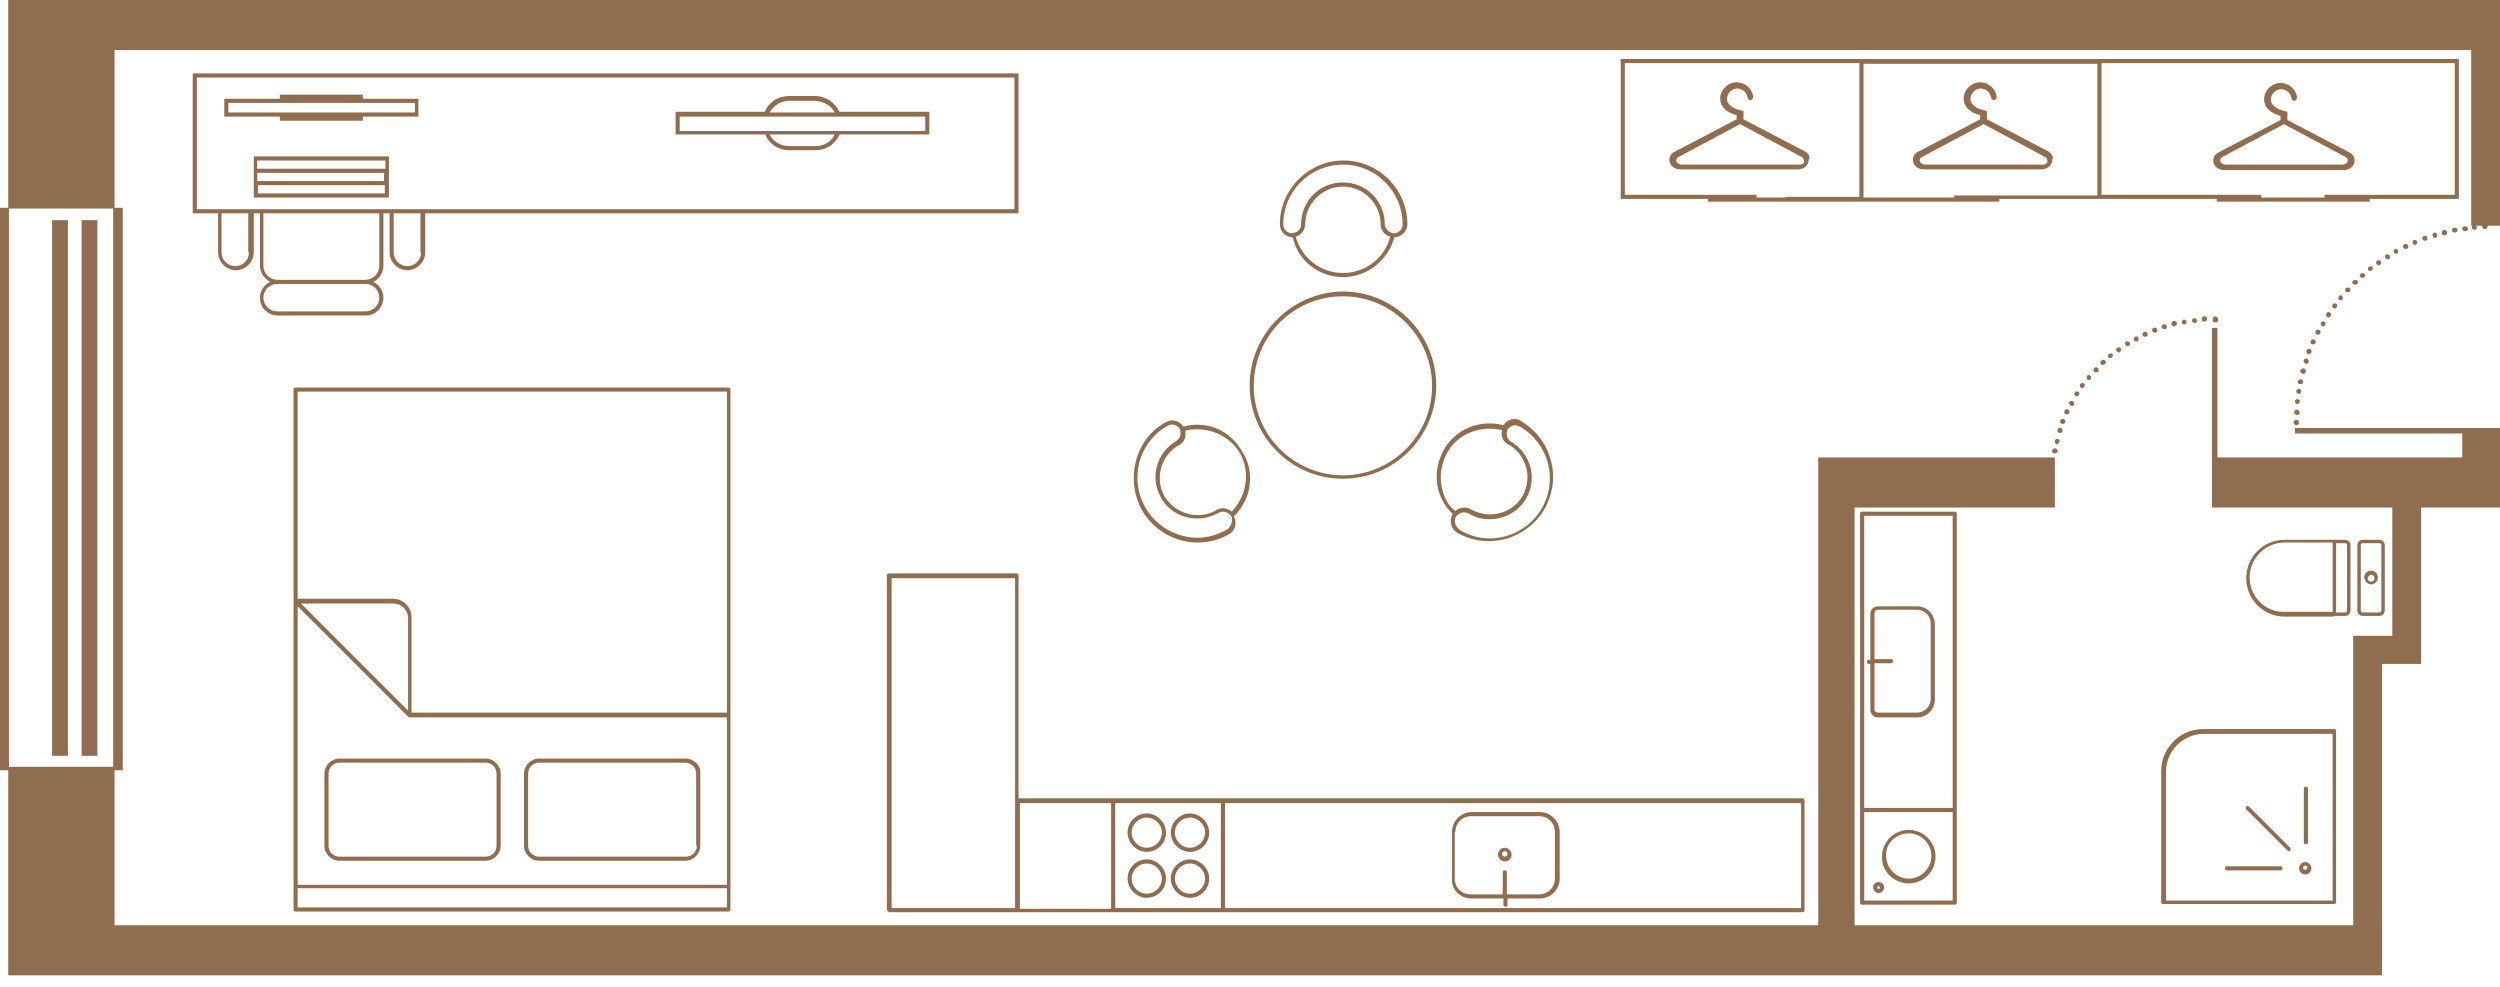 <svg width="190" height="75" viewBox="0 0 190 75" fill="none" xmlns="http://www.w3.org/2000/svg">
<path d="M155.701 11.52L151.01 9.07V8.497V8.444L150.645 8.34C150.332 8.288 150.123 8.132 149.967 7.975C149.811 7.819 149.758 7.715 149.758 7.506C149.758 7.089 150.123 6.724 150.54 6.724C150.749 6.724 150.957 6.829 151.114 6.985C151.218 7.089 151.27 7.193 151.322 7.402C151.322 7.506 151.427 7.61 151.531 7.61C151.635 7.61 151.739 7.506 151.739 7.402C151.739 7.402 151.739 7.402 151.739 7.35C151.687 6.724 151.114 6.255 150.488 6.255C149.811 6.255 149.237 6.829 149.237 7.506C149.237 8.08 149.706 8.549 150.488 8.757V9.07L145.797 11.52C145.536 11.624 145.38 11.885 145.38 12.146C145.38 12.562 145.745 12.875 146.214 12.875H155.127C155.597 12.875 155.962 12.562 155.962 12.146C156.118 11.937 155.909 11.676 155.701 11.52ZM155.284 12.51H146.318C146.11 12.51 145.901 12.354 145.901 12.198C145.901 12.093 145.953 11.989 146.058 11.937L150.749 9.435L155.44 11.937C155.545 11.989 155.597 12.093 155.597 12.198C155.649 12.354 155.492 12.51 155.284 12.51Z" fill="#8F6D4E"/>
<path d="M77.407 5.578H14.648V16.211H16.576V19.183C16.576 19.912 17.202 20.538 17.931 20.538C18.661 20.538 19.287 19.912 19.287 19.183V16.211H19.756V20.173C19.756 20.694 20.069 21.163 20.538 21.424C20.069 21.633 19.756 22.102 19.756 22.623C19.756 23.405 20.381 23.978 21.111 23.978H27.783C28.565 23.978 29.139 23.353 29.139 22.623C29.139 22.102 28.826 21.633 28.357 21.424C28.826 21.216 29.139 20.746 29.139 20.173V16.211H29.608V19.183C29.608 19.912 30.233 20.538 30.963 20.538C31.693 20.538 32.318 19.912 32.318 19.183V16.211H77.407V5.578ZM77.095 15.899H32.318H32.005H29.973H29.66H29.191H28.878H20.017H19.704H19.235H18.922H16.889H16.576H14.96V5.89H77.095V15.899ZM18.922 19.183C18.922 19.756 18.453 20.225 17.879 20.225C17.306 20.225 16.837 19.756 16.837 19.183V16.211H18.87V19.183H18.922ZM27.783 21.58C28.357 21.58 28.826 22.05 28.826 22.623C28.826 23.196 28.357 23.666 27.783 23.666H21.059C20.486 23.666 20.017 23.196 20.017 22.623C20.017 22.05 20.486 21.58 21.059 21.58H27.783ZM28.826 20.173C28.826 20.799 28.357 21.268 27.731 21.268H21.111C20.486 21.268 20.017 20.799 20.017 20.173V16.211H28.826V20.173ZM32.005 19.183C32.005 19.756 31.536 20.225 30.963 20.225C30.39 20.225 29.92 19.756 29.92 19.183V16.211H31.953V19.183H32.005Z" fill="#8F6D4E"/>
<path d="M190 0H189.531H187.863H8.705H4.535H0.626V15.794H0V58.538H0.626V70.318V74.123H8.705H138.187H140.949H178.845H179.94H181.034V50.458H181.868H184.005V48.321V38.573H190V37.062V34.768V32.527H187.967H174.414V32.944H187.133V34.768H168.524V24.916H168.107V38.573H168.211H181.816V48.321H180.982H178.845V50.458V70.318H140.949V38.573H156.17V34.768H138.187V34.977V38.573V70.318H8.705V58.538H9.331V15.794H8.705V3.805H187.811V17.149H187.915C187.863 17.202 187.863 17.254 187.863 17.306C187.863 17.41 187.967 17.462 188.071 17.462C188.176 17.462 188.28 17.358 188.228 17.254C188.228 17.202 188.228 17.202 188.176 17.149H188.645V17.202C188.645 17.306 188.749 17.41 188.853 17.41C188.853 17.41 188.749 17.41 188.853 17.41C188.957 17.41 189.062 17.306 189.062 17.202V17.149H190V0V0ZM8.653 58.277H0.678V15.846H8.601V58.277H8.653Z" fill="#8F6D4E"/>
<path d="M7.402 16.733H6.203V57.443H7.402V16.733Z" fill="#8F6D4E"/>
<path d="M5.16 16.733H3.961V57.443H5.16V16.733Z" fill="#8F6D4E"/>
<path d="M168.263 24.082C168.211 24.082 168.211 24.082 168.211 24.135C168.159 24.187 168.159 24.239 168.159 24.291C168.159 24.291 168.159 24.343 168.159 24.395L168.211 24.447C168.263 24.5 168.316 24.5 168.368 24.5C168.42 24.5 168.472 24.5 168.524 24.447L168.576 24.395C168.576 24.343 168.576 24.343 168.576 24.291C168.576 24.239 168.576 24.187 168.524 24.135C168.42 24.03 168.316 24.03 168.263 24.082Z" fill="#8F6D4E"/>
<path d="M165.24 24.812C165.24 24.812 165.292 24.812 165.24 24.812C165.396 24.76 165.448 24.656 165.448 24.551C165.448 24.447 165.344 24.395 165.188 24.395C165.083 24.395 165.031 24.499 165.031 24.656C165.083 24.76 165.135 24.812 165.24 24.812Z" fill="#8F6D4E"/>
<path d="M164.51 25.021H164.562C164.667 24.968 164.719 24.864 164.667 24.76C164.614 24.656 164.51 24.604 164.406 24.656C164.302 24.708 164.25 24.812 164.302 24.916C164.354 24.968 164.406 25.021 164.51 25.021Z" fill="#8F6D4E"/>
<path d="M162.947 25.229C162.843 25.281 162.791 25.386 162.843 25.49C162.895 25.542 162.947 25.594 162.999 25.594C163.051 25.594 163.051 25.594 163.103 25.594C163.208 25.542 163.26 25.438 163.208 25.334C163.155 25.229 163.051 25.177 162.947 25.229Z" fill="#8F6D4E"/>
<path d="M160.287 26.897C160.183 26.949 160.183 27.105 160.235 27.157C160.287 27.209 160.339 27.209 160.391 27.209C160.443 27.209 160.495 27.209 160.495 27.157C160.599 27.105 160.599 26.949 160.547 26.897C160.495 26.845 160.391 26.845 160.287 26.897Z" fill="#8F6D4E"/>
<path d="M157.109 31.484C157.161 31.484 157.265 31.432 157.265 31.38C157.317 31.276 157.265 31.172 157.161 31.119C157.057 31.067 156.952 31.119 156.9 31.224C156.848 31.328 156.9 31.432 157.005 31.484C157.057 31.484 157.057 31.484 157.109 31.484Z" fill="#8F6D4E"/>
<path d="M160.914 26.428C160.809 26.48 160.809 26.637 160.861 26.689C160.914 26.741 160.966 26.793 161.018 26.793C161.07 26.793 161.07 26.793 161.122 26.741C161.226 26.689 161.226 26.532 161.174 26.48C161.122 26.376 161.018 26.376 160.914 26.428Z" fill="#8F6D4E"/>
<path d="M163.675 24.916C163.571 24.968 163.519 25.073 163.571 25.177C163.623 25.229 163.675 25.281 163.78 25.281H163.832C163.936 25.229 163.988 25.125 163.936 25.02C163.884 24.916 163.78 24.864 163.675 24.916Z" fill="#8F6D4E"/>
<path d="M159.142 27.992C159.09 28.096 159.09 28.2 159.142 28.252C159.194 28.304 159.246 28.304 159.298 28.304C159.35 28.304 159.402 28.304 159.454 28.252C159.506 28.2 159.506 28.044 159.454 27.992C159.35 27.888 159.194 27.888 159.142 27.992Z" fill="#8F6D4E"/>
<path d="M162.269 25.594C162.165 25.646 162.165 25.75 162.165 25.855C162.217 25.907 162.269 25.959 162.321 25.959C162.374 25.959 162.374 25.959 162.426 25.959C162.53 25.907 162.53 25.802 162.53 25.698C162.478 25.542 162.374 25.542 162.269 25.594Z" fill="#8F6D4E"/>
<path d="M161.591 25.959C161.487 26.011 161.487 26.115 161.539 26.219C161.591 26.271 161.643 26.323 161.695 26.323C161.747 26.323 161.747 26.323 161.799 26.271C161.903 26.219 161.903 26.115 161.851 26.011C161.799 25.959 161.643 25.907 161.591 25.959Z" fill="#8F6D4E"/>
<path d="M156.744 32.788C156.796 32.683 156.692 32.579 156.639 32.527C156.535 32.475 156.431 32.527 156.379 32.631C156.327 32.735 156.379 32.84 156.483 32.892H156.535C156.639 32.944 156.692 32.892 156.744 32.788Z" fill="#8F6D4E"/>
<path d="M158.62 28.565C158.568 28.669 158.568 28.773 158.62 28.825C158.672 28.877 158.724 28.877 158.724 28.877C158.776 28.877 158.828 28.877 158.88 28.825C158.932 28.721 158.932 28.617 158.88 28.565C158.776 28.461 158.672 28.461 158.62 28.565Z" fill="#8F6D4E"/>
<path d="M156.535 33.569C156.535 33.465 156.483 33.361 156.379 33.361C156.274 33.309 156.17 33.413 156.17 33.517C156.118 33.621 156.222 33.726 156.326 33.778H156.379C156.431 33.673 156.483 33.621 156.535 33.569Z" fill="#8F6D4E"/>
<path d="M156.952 32.11C157.004 32.006 156.952 31.901 156.847 31.849C156.743 31.797 156.639 31.849 156.587 31.953C156.535 32.058 156.587 32.162 156.691 32.214H156.743C156.847 32.214 156.952 32.162 156.952 32.11Z" fill="#8F6D4E"/>
<path d="M167.534 24.447C167.638 24.447 167.742 24.343 167.742 24.239C167.742 24.134 167.638 24.03 167.534 24.03C167.429 24.03 167.325 24.134 167.325 24.239C167.325 24.395 167.429 24.447 167.534 24.447Z" fill="#8F6D4E"/>
<path d="M158.099 29.191C158.047 29.295 158.047 29.399 158.151 29.451C158.203 29.451 158.203 29.504 158.255 29.504C158.307 29.504 158.359 29.451 158.411 29.399C158.464 29.295 158.464 29.191 158.359 29.139C158.307 29.087 158.203 29.087 158.099 29.191Z" fill="#8F6D4E"/>
<path d="M157.683 29.816C157.631 29.92 157.631 30.024 157.735 30.076C157.787 30.076 157.787 30.128 157.839 30.128C157.891 30.128 157.943 30.076 157.995 30.024C158.047 29.92 158.047 29.816 157.943 29.764C157.839 29.712 157.735 29.764 157.683 29.816Z" fill="#8F6D4E"/>
<path d="M159.662 27.679C159.714 27.731 159.766 27.731 159.819 27.731C159.871 27.731 159.923 27.731 159.975 27.679C160.027 27.627 160.079 27.471 159.975 27.418C159.923 27.314 159.766 27.314 159.714 27.418C159.61 27.471 159.61 27.627 159.662 27.679Z" fill="#8F6D4E"/>
<path d="M166.804 24.55C166.908 24.55 167.012 24.447 166.96 24.343C166.96 24.238 166.856 24.186 166.752 24.186C166.648 24.186 166.596 24.29 166.596 24.395C166.596 24.447 166.648 24.55 166.804 24.55Z" fill="#8F6D4E"/>
<path d="M166.022 24.655C166.126 24.655 166.178 24.551 166.178 24.447C166.178 24.343 166.074 24.291 165.97 24.291C165.865 24.291 165.813 24.395 165.813 24.499C165.813 24.603 165.918 24.655 166.022 24.655Z" fill="#8F6D4E"/>
<path d="M157.369 30.807C157.421 30.807 157.421 30.859 157.473 30.859C157.525 30.859 157.629 30.807 157.629 30.755C157.682 30.65 157.629 30.546 157.525 30.494C157.421 30.442 157.317 30.494 157.265 30.546C157.212 30.598 157.265 30.755 157.369 30.807Z" fill="#8F6D4E"/>
<path d="M156.013 34.143C155.961 34.195 155.961 34.247 155.961 34.299V34.351L156.013 34.403C156.065 34.456 156.117 34.456 156.169 34.456C156.222 34.456 156.274 34.456 156.326 34.403L156.378 34.351V34.299C156.378 34.247 156.378 34.195 156.326 34.143C156.222 34.038 156.117 34.038 156.013 34.143Z" fill="#8F6D4E"/>
<path d="M180.669 19.808C180.565 19.86 180.565 20.017 180.617 20.069C180.669 20.121 180.721 20.173 180.774 20.173C180.826 20.173 180.878 20.173 180.878 20.121C180.982 20.069 180.982 19.913 180.93 19.86C180.878 19.756 180.774 19.756 180.669 19.808Z" fill="#8F6D4E"/>
<path d="M184.995 17.671C184.891 17.723 184.838 17.827 184.891 17.931C184.943 18.036 184.995 18.088 185.047 18.088H185.099C185.203 18.036 185.255 17.931 185.203 17.827C185.203 17.723 185.099 17.671 184.995 17.671Z" fill="#8F6D4E"/>
<path d="M182.755 18.557C182.65 18.609 182.598 18.713 182.65 18.818C182.702 18.87 182.755 18.922 182.807 18.922C182.859 18.922 182.859 18.922 182.911 18.922C183.015 18.87 183.067 18.766 183.015 18.661C182.963 18.557 182.859 18.505 182.755 18.557Z" fill="#8F6D4E"/>
<path d="M185.726 17.462C185.621 17.515 185.569 17.619 185.569 17.723C185.569 17.827 185.674 17.879 185.778 17.879H185.83C185.934 17.879 185.986 17.775 185.986 17.619C185.934 17.515 185.83 17.462 185.726 17.462Z" fill="#8F6D4E"/>
<path d="M178.846 21.32C178.742 21.372 178.742 21.528 178.846 21.58C178.898 21.632 178.95 21.632 179.002 21.632C179.054 21.632 179.106 21.632 179.159 21.58C179.211 21.528 179.211 21.372 179.159 21.32C179.054 21.267 178.95 21.267 178.846 21.32Z" fill="#8F6D4E"/>
<path d="M180.044 20.277C179.94 20.329 179.94 20.485 179.992 20.537C180.044 20.589 180.096 20.589 180.148 20.589C180.2 20.589 180.252 20.589 180.252 20.537C180.356 20.485 180.356 20.329 180.304 20.277C180.252 20.225 180.148 20.225 180.044 20.277Z" fill="#8F6D4E"/>
<path d="M183.38 18.504C183.432 18.608 183.484 18.608 183.536 18.608C183.588 18.608 183.588 18.608 183.588 18.608C183.692 18.556 183.744 18.452 183.692 18.348C183.64 18.244 183.536 18.192 183.432 18.244C183.38 18.296 183.328 18.4 183.38 18.504Z" fill="#8F6D4E"/>
<path d="M184.215 17.932C184.11 17.984 184.058 18.088 184.11 18.192C184.162 18.244 184.215 18.297 184.319 18.297H184.371C184.475 18.244 184.527 18.14 184.475 18.036C184.423 17.932 184.319 17.88 184.215 17.932Z" fill="#8F6D4E"/>
<path d="M179.418 20.799C179.314 20.851 179.314 21.007 179.418 21.059C179.47 21.111 179.522 21.111 179.574 21.111C179.627 21.111 179.679 21.111 179.679 21.059C179.783 21.007 179.783 20.851 179.679 20.799C179.627 20.746 179.522 20.746 179.418 20.799Z" fill="#8F6D4E"/>
<path d="M182.024 18.922C181.92 18.974 181.92 19.078 181.92 19.182C181.972 19.234 182.024 19.286 182.076 19.286C182.128 19.286 182.128 19.286 182.18 19.286C182.284 19.234 182.284 19.13 182.232 19.026C182.18 18.922 182.128 18.87 182.024 18.922Z" fill="#8F6D4E"/>
<path d="M181.347 19.339C181.243 19.391 181.243 19.547 181.295 19.599C181.347 19.651 181.399 19.703 181.451 19.703C181.503 19.703 181.503 19.703 181.555 19.703C181.659 19.651 181.659 19.547 181.607 19.443C181.555 19.339 181.451 19.287 181.347 19.339Z" fill="#8F6D4E"/>
<path d="M174.622 30.337C174.518 30.337 174.414 30.39 174.414 30.494C174.414 30.598 174.466 30.702 174.57 30.702C174.674 30.702 174.778 30.649 174.778 30.546C174.83 30.442 174.726 30.337 174.622 30.337Z" fill="#8F6D4E"/>
<path d="M175.508 26.897C175.56 26.897 175.665 26.845 175.665 26.793C175.717 26.689 175.665 26.584 175.56 26.532C175.456 26.48 175.352 26.532 175.3 26.637C175.248 26.741 175.3 26.845 175.404 26.897C175.456 26.897 175.508 26.897 175.508 26.897Z" fill="#8F6D4E"/>
<path d="M175.04 29.034C175.04 28.93 174.988 28.826 174.884 28.826C174.779 28.826 174.675 28.878 174.623 28.982C174.623 29.086 174.675 29.191 174.779 29.191C174.779 29.191 174.779 29.191 174.832 29.191C174.936 29.191 175.04 29.139 175.04 29.034Z" fill="#8F6D4E"/>
<path d="M175.248 28.253C175.248 28.148 175.196 28.044 175.092 27.992C174.988 27.992 174.883 28.044 174.831 28.148C174.779 28.252 174.883 28.357 174.988 28.409H175.04C175.144 28.409 175.196 28.357 175.248 28.253Z" fill="#8F6D4E"/>
<path d="M175.457 27.523C175.509 27.419 175.404 27.314 175.352 27.262C175.248 27.21 175.144 27.262 175.092 27.366C175.04 27.471 175.092 27.575 175.196 27.627H175.248C175.352 27.679 175.405 27.627 175.457 27.523Z" fill="#8F6D4E"/>
<path d="M176.447 24.759C176.499 24.759 176.499 24.811 176.551 24.811C176.603 24.811 176.655 24.759 176.707 24.707C176.759 24.603 176.759 24.499 176.655 24.447C176.551 24.395 176.447 24.447 176.395 24.499C176.343 24.551 176.395 24.707 176.447 24.759Z" fill="#8F6D4E"/>
<path d="M175.822 26.167C175.874 26.167 175.978 26.115 175.978 26.063C176.03 25.959 175.978 25.855 175.874 25.803C175.77 25.75 175.665 25.803 175.613 25.907C175.561 26.011 175.613 26.115 175.717 26.167C175.77 26.167 175.822 26.167 175.822 26.167Z" fill="#8F6D4E"/>
<path d="M176.082 25.437C176.134 25.437 176.134 25.437 176.186 25.437C176.238 25.437 176.342 25.385 176.342 25.333C176.394 25.229 176.342 25.125 176.238 25.073C176.134 25.021 176.03 25.073 175.978 25.177C175.978 25.281 175.978 25.385 176.082 25.437Z" fill="#8F6D4E"/>
<path d="M177.28 23.144C177.228 23.248 177.228 23.353 177.332 23.405C177.385 23.405 177.385 23.457 177.437 23.457C177.489 23.457 177.541 23.405 177.593 23.353C177.645 23.248 177.645 23.144 177.541 23.092C177.437 23.04 177.332 23.04 177.28 23.144Z" fill="#8F6D4E"/>
<path d="M176.812 23.822C176.759 23.926 176.759 24.03 176.864 24.082C176.916 24.082 176.916 24.135 176.968 24.135C177.02 24.135 177.072 24.082 177.124 24.03C177.176 23.926 177.176 23.822 177.072 23.77C177.02 23.666 176.864 23.718 176.812 23.822Z" fill="#8F6D4E"/>
<path d="M178.271 21.893C178.219 21.997 178.219 22.101 178.271 22.153C178.323 22.205 178.375 22.205 178.427 22.205C178.479 22.205 178.532 22.205 178.584 22.153C178.636 22.101 178.636 21.945 178.584 21.893C178.479 21.841 178.375 21.841 178.271 21.893Z" fill="#8F6D4E"/>
<path d="M186.352 17.514C186.352 17.619 186.456 17.671 186.56 17.671H186.612C186.716 17.671 186.769 17.567 186.769 17.462C186.769 17.358 186.664 17.306 186.56 17.306C186.404 17.306 186.352 17.41 186.352 17.514Z" fill="#8F6D4E"/>
<path d="M174.883 29.764C174.883 29.66 174.831 29.556 174.727 29.556C174.623 29.556 174.519 29.608 174.519 29.712C174.519 29.816 174.571 29.92 174.675 29.92H174.727C174.779 29.972 174.883 29.868 174.883 29.764Z" fill="#8F6D4E"/>
<path d="M174.571 31.12C174.467 31.12 174.362 31.224 174.362 31.328C174.362 31.432 174.467 31.537 174.571 31.537C174.675 31.537 174.779 31.485 174.779 31.38C174.727 31.224 174.675 31.12 174.571 31.12Z" fill="#8F6D4E"/>
<path d="M174.519 31.901C174.415 31.901 174.311 32.006 174.311 32.11C174.311 32.214 174.415 32.318 174.519 32.318C174.623 32.318 174.728 32.214 174.728 32.11C174.728 32.006 174.623 31.901 174.519 31.901Z" fill="#8F6D4E"/>
<path d="M177.751 22.518C177.699 22.622 177.699 22.727 177.751 22.779C177.803 22.779 177.855 22.831 177.855 22.831C177.907 22.831 177.959 22.831 178.011 22.779C178.063 22.674 178.063 22.57 178.011 22.518C177.959 22.414 177.855 22.414 177.751 22.518Z" fill="#8F6D4E"/>
<path d="M187.133 17.41C187.133 17.514 187.237 17.566 187.341 17.566H187.393C187.498 17.566 187.602 17.462 187.55 17.358C187.55 17.254 187.446 17.201 187.341 17.201C187.185 17.201 187.133 17.306 187.133 17.41Z" fill="#8F6D4E"/>
<path d="M137.196 11.52L132.505 9.07V8.497V8.444L132.14 8.34C131.827 8.288 131.618 8.132 131.462 7.975C131.306 7.819 131.254 7.715 131.254 7.506C131.254 7.089 131.618 6.724 132.035 6.724C132.244 6.724 132.453 6.829 132.609 6.985C132.713 7.089 132.765 7.193 132.817 7.402C132.817 7.506 132.922 7.61 133.026 7.61C133.13 7.61 133.234 7.506 133.234 7.402C133.234 7.402 133.234 7.402 133.234 7.35C133.182 6.724 132.609 6.255 131.983 6.255C131.306 6.255 130.732 6.829 130.732 7.506C130.732 8.08 131.201 8.549 131.983 8.757V9.07L127.292 11.52C127.031 11.624 126.875 11.885 126.875 12.146C126.875 12.562 127.24 12.875 127.709 12.875H136.623C137.092 12.875 137.457 12.562 137.457 12.146C137.613 11.937 137.457 11.676 137.196 11.52ZM136.779 12.51H127.813C127.605 12.51 127.396 12.354 127.396 12.198C127.396 12.093 127.448 11.989 127.553 11.937L132.244 9.435L136.935 11.937C137.04 11.989 137.092 12.093 137.092 12.198C137.196 12.354 136.987 12.51 136.779 12.51Z" fill="#8F6D4E"/>
<path d="M178.116 12.927C178.585 12.927 178.95 12.614 178.95 12.197C178.95 11.937 178.794 11.676 178.533 11.572L173.842 9.122V8.549V8.496L173.477 8.392C173.164 8.34 172.955 8.184 172.799 8.027C172.643 7.871 172.591 7.767 172.591 7.558C172.591 7.141 172.955 6.776 173.372 6.776C173.581 6.776 173.789 6.881 173.946 7.037C174.05 7.141 174.102 7.245 174.154 7.454C174.154 7.558 174.259 7.662 174.363 7.662C174.467 7.662 174.571 7.558 174.571 7.454C174.571 7.454 174.571 7.454 174.571 7.402C174.519 6.776 173.946 6.307 173.32 6.307C172.643 6.307 172.069 6.881 172.069 7.558C172.069 8.132 172.538 8.601 173.32 8.809V9.122L168.629 11.572C168.368 11.676 168.212 11.937 168.212 12.197C168.212 12.614 168.577 12.927 169.046 12.927H178.116V12.927ZM169.15 12.51C168.942 12.51 168.733 12.354 168.733 12.197C168.733 12.093 168.785 11.989 168.89 11.937L173.581 9.435L178.272 11.937C178.377 11.989 178.429 12.093 178.429 12.197C178.429 12.354 178.272 12.51 178.012 12.51H169.15Z" fill="#8F6D4E"/>
<path d="M111.811 68.285H114.261V68.755C114.261 68.859 114.313 68.911 114.417 68.911C114.522 68.911 114.574 68.859 114.574 68.755V68.285H117.024C117.858 68.285 118.535 67.608 118.535 66.774V63.229C118.535 62.395 117.858 61.718 117.024 61.718H111.863C111.029 61.718 110.351 62.395 110.351 63.229V66.774C110.299 67.608 110.977 68.285 111.811 68.285ZM110.612 63.229C110.612 62.552 111.133 62.03 111.811 62.03H116.971C117.649 62.03 118.17 62.552 118.17 63.229V66.774C118.17 67.451 117.649 67.973 116.971 67.973H114.522V66.305C114.522 66.2 114.469 66.148 114.365 66.148C114.261 66.148 114.209 66.2 114.209 66.305V67.973H111.759C111.081 67.973 110.56 67.451 110.56 66.774V63.229H110.612Z" fill="#8F6D4E"/>
<path d="M114.364 65.471C114.677 65.471 114.885 65.21 114.885 64.949C114.885 64.689 114.625 64.428 114.364 64.428C114.051 64.428 113.843 64.689 113.843 64.949C113.843 65.21 114.103 65.471 114.364 65.471ZM114.364 64.689C114.468 64.689 114.573 64.793 114.573 64.897C114.573 65.001 114.468 65.106 114.364 65.106C114.26 65.106 114.156 65.001 114.156 64.897C114.156 64.793 114.26 64.689 114.364 64.689Z" fill="#8F6D4E"/>
<path d="M90.439 64.741C91.273 64.741 91.899 64.063 91.899 63.281C91.899 62.499 91.221 61.822 90.439 61.822C89.657 61.822 88.98 62.499 88.98 63.281C88.98 64.063 89.657 64.741 90.439 64.741ZM90.439 62.135C91.064 62.135 91.586 62.656 91.586 63.281C91.586 63.907 91.064 64.428 90.439 64.428C89.814 64.428 89.292 63.907 89.292 63.281C89.292 62.656 89.814 62.135 90.439 62.135Z" fill="#8F6D4E"/>
<path d="M87.155 64.741C87.989 64.741 88.614 64.063 88.614 63.281C88.614 62.499 87.937 61.822 87.155 61.822C86.321 61.822 85.695 62.499 85.695 63.281C85.695 64.063 86.373 64.741 87.155 64.741ZM87.155 62.135C87.78 62.135 88.302 62.656 88.302 63.281C88.302 63.907 87.78 64.428 87.155 64.428C86.529 64.428 86.008 63.907 86.008 63.281C86.008 62.656 86.529 62.135 87.155 62.135Z" fill="#8F6D4E"/>
<path d="M90.439 68.233C91.273 68.233 91.899 67.556 91.899 66.774C91.899 65.992 91.221 65.314 90.439 65.314C89.657 65.314 88.98 65.992 88.98 66.774C88.98 67.556 89.657 68.233 90.439 68.233ZM90.439 65.627C91.064 65.627 91.586 66.148 91.586 66.774C91.586 67.399 91.064 67.921 90.439 67.921C89.814 67.921 89.292 67.399 89.292 66.774C89.292 66.148 89.814 65.627 90.439 65.627Z" fill="#8F6D4E"/>
<path d="M87.155 68.233C87.989 68.233 88.614 67.556 88.614 66.774C88.614 65.992 87.937 65.314 87.155 65.314C86.321 65.314 85.695 65.992 85.695 66.774C85.695 67.556 86.373 68.233 87.155 68.233ZM87.155 65.627C87.78 65.627 88.302 66.148 88.302 66.774C88.302 67.399 87.78 67.921 87.155 67.921C86.529 67.921 86.008 67.399 86.008 66.774C86.008 66.148 86.529 65.627 87.155 65.627Z" fill="#8F6D4E"/>
<path d="M186.873 14.96V14.804V4.483H159.715H159.403H123.175V14.804V15.117H129.795V15.325H135.685H136.988H151.948V15.117H159.403H159.715H168.472V15.325H180.097V15.117H186.873V14.96V14.96ZM135.685 15.012H133.496V14.804H123.488V4.796H141.315V14.96H136.988H135.685V15.012ZM148.508 14.804V15.012H141.627V4.848H159.403V14.856H148.508V14.804ZM159.715 14.804V4.796H186.56V14.804H176.656V15.012H171.861V14.804H159.715Z" fill="#8F6D4E"/>
<path d="M67.608 69.328H77.303H84.549H92.889H136.988C137.092 69.328 137.144 69.276 137.144 69.171V60.831C137.144 60.727 137.092 60.675 136.988 60.675H92.889H84.549H77.408V43.734C77.408 43.63 77.356 43.578 77.251 43.578H67.556C67.451 43.578 67.399 43.63 67.399 43.734V69.119C67.451 69.276 67.556 69.328 67.608 69.328ZM136.884 69.015H93.098V61.04H136.884V69.015ZM92.785 69.015H84.757V61.04H92.785V69.015ZM77.512 61.04H84.445V69.067H77.512V61.04ZM67.764 43.942H77.147V69.015H67.764V43.942Z" fill="#8F6D4E"/>
<path d="M102.063 21.059C103.94 21.059 105.504 19.756 105.973 18.036C106.494 18.036 106.963 17.567 106.963 17.045C106.963 14.387 104.774 12.198 102.115 12.198C99.457 12.198 97.268 14.387 97.268 17.045C97.268 17.567 97.685 18.036 98.258 18.036C98.623 19.808 100.239 21.059 102.063 21.059ZM97.528 17.045C97.528 14.543 99.561 12.51 102.063 12.51C104.565 12.51 106.598 14.543 106.598 17.045C106.598 17.41 106.338 17.671 106.025 17.723C105.973 17.723 105.973 17.723 105.921 17.723C105.868 17.723 105.764 17.723 105.712 17.671C105.451 17.567 105.243 17.306 105.243 17.045C105.243 15.273 103.835 13.866 102.063 13.866C100.291 13.866 98.883 15.273 98.883 17.045C98.883 17.358 98.675 17.619 98.414 17.671C98.362 17.671 98.258 17.723 98.206 17.723C98.154 17.723 98.154 17.723 98.102 17.723C97.789 17.671 97.528 17.41 97.528 17.045ZM102.063 20.746C100.343 20.746 98.936 19.6 98.466 17.984C98.883 17.879 99.196 17.462 99.196 17.045C99.196 15.482 100.499 14.178 102.063 14.178C103.627 14.178 104.93 15.482 104.93 17.045C104.93 17.515 105.243 17.879 105.66 17.984C105.243 19.6 103.783 20.746 102.063 20.746Z" fill="#8F6D4E"/>
<path d="M89.917 32.423C89.761 32.11 89.396 31.953 89.083 31.953C88.927 31.953 88.718 32.006 88.562 32.11C87.415 32.735 86.633 33.83 86.32 35.081C86.008 36.332 86.164 37.635 86.79 38.782C87.676 40.294 89.292 41.232 91.012 41.232C91.846 41.232 92.68 41.023 93.41 40.606C93.879 40.346 94.035 39.72 93.775 39.251C94.296 38.73 94.661 38.104 94.869 37.427C95.13 36.384 95.025 35.29 94.452 34.403C93.514 32.631 91.637 31.953 89.917 32.423ZM93.253 40.242C92.523 40.659 91.742 40.867 91.012 40.867C89.448 40.867 87.884 40.033 87.05 38.574C85.799 36.384 86.529 33.621 88.718 32.37C88.823 32.318 88.927 32.266 89.083 32.266C89.292 32.266 89.5 32.37 89.604 32.527L89.656 32.579C89.709 32.631 89.709 32.735 89.709 32.788C89.761 33.048 89.656 33.361 89.396 33.517C87.884 34.403 87.363 36.332 88.249 37.844C88.823 38.886 89.917 39.407 91.012 39.407C91.533 39.407 92.106 39.251 92.576 38.99C92.68 38.938 92.784 38.886 92.941 38.886C93.097 38.886 93.253 38.938 93.41 39.043C93.462 39.095 93.514 39.147 93.566 39.199C93.566 39.251 93.566 39.251 93.618 39.303C93.67 39.668 93.566 40.033 93.253 40.242ZM94.556 37.218C94.4 37.844 94.035 38.417 93.618 38.886C93.41 38.73 93.201 38.626 92.941 38.626C92.784 38.626 92.576 38.678 92.419 38.782C92.002 39.043 91.481 39.147 91.012 39.147C89.969 39.147 89.031 38.574 88.51 37.739C88.145 37.062 88.041 36.332 88.249 35.55C88.458 34.82 88.927 34.195 89.604 33.83C90.021 33.621 90.178 33.152 90.073 32.735C90.386 32.631 90.699 32.631 91.012 32.631C92.315 32.631 93.566 33.309 94.244 34.456C94.713 35.29 94.817 36.28 94.556 37.218Z" fill="#8F6D4E"/>
<path d="M110.769 40.502C111.499 40.919 112.333 41.128 113.167 41.128C114.887 41.128 116.503 40.19 117.389 38.678C118.014 37.531 118.223 36.228 117.858 34.977C117.545 33.726 116.711 32.683 115.617 32.006C115.46 31.901 115.304 31.849 115.095 31.849C114.73 31.849 114.418 32.058 114.261 32.319C112.541 31.849 110.613 32.579 109.726 34.195C109.205 35.133 109.049 36.228 109.309 37.218C109.518 37.948 109.883 38.574 110.404 39.043C110.091 39.616 110.3 40.242 110.769 40.502ZM110.613 39.355C110.613 39.303 110.613 39.303 110.665 39.251C110.717 39.199 110.769 39.147 110.821 39.095C110.925 38.991 111.134 38.938 111.29 38.938C111.394 38.938 111.551 38.991 111.655 39.043C112.176 39.355 112.698 39.46 113.219 39.46C114.313 39.46 115.408 38.886 115.982 37.896C116.868 36.384 116.346 34.456 114.835 33.569C114.574 33.413 114.47 33.1 114.522 32.84C114.522 32.788 114.574 32.683 114.574 32.631C114.574 32.579 114.626 32.579 114.626 32.579C114.783 32.423 114.939 32.319 115.147 32.319C115.252 32.319 115.408 32.371 115.512 32.423C117.702 33.674 118.431 36.489 117.18 38.626C116.346 40.085 114.783 40.919 113.219 40.919C112.437 40.919 111.655 40.711 110.977 40.294C110.613 40.033 110.508 39.668 110.613 39.355ZM109.622 37.218C109.361 36.28 109.518 35.29 109.987 34.404C110.665 33.205 111.916 32.579 113.219 32.579C113.532 32.579 113.844 32.631 114.157 32.683C114.053 33.1 114.209 33.569 114.626 33.778C115.304 34.143 115.773 34.768 115.982 35.498C116.19 36.228 116.086 37.01 115.721 37.688C115.2 38.574 114.261 39.095 113.219 39.095C112.698 39.095 112.228 38.938 111.811 38.73C111.655 38.626 111.499 38.574 111.29 38.574C111.03 38.574 110.769 38.678 110.613 38.834C110.091 38.469 109.778 37.896 109.622 37.218Z" fill="#8F6D4E"/>
<path d="M94.974 29.295C94.974 33.204 98.153 36.384 102.063 36.384C105.972 36.384 109.152 33.204 109.152 29.295C109.152 25.385 105.972 22.154 102.063 22.154C98.153 22.206 94.974 25.385 94.974 29.295ZM102.063 22.518C105.816 22.518 108.839 25.594 108.839 29.347C108.839 33.1 105.764 36.123 102.063 36.123C98.31 36.123 95.286 33.048 95.286 29.347C95.286 25.542 98.31 22.518 102.063 22.518Z" fill="#8F6D4E"/>
<path d="M59.946 11.416H61.978C62.812 11.416 63.49 10.947 63.803 10.217H70.631V8.497H63.803C63.49 7.819 62.76 7.298 61.978 7.298H59.946C59.111 7.298 58.434 7.767 58.121 8.497H51.345V10.217H58.173C58.434 10.947 59.164 11.416 59.946 11.416ZM51.657 9.956V8.861H58.069H58.225H58.382H63.594H63.751H63.907H70.319V9.956H63.907H63.751H63.594H58.33H58.173H58.017H51.657ZM63.438 8.549H58.486C58.799 8.027 59.32 7.663 59.946 7.663H61.978C62.604 7.715 63.177 8.027 63.438 8.549ZM61.978 11.103H59.946C59.32 11.103 58.747 10.738 58.486 10.217H63.438C63.177 10.79 62.604 11.103 61.978 11.103Z" fill="#8F6D4E"/>
<path d="M21.267 8.862V9.174H21.58H27.262H27.574V8.862H31.484H31.797V8.549V7.819V7.506H31.484H27.574V7.193H27.262H21.58H21.267V7.506H17.358H17.045V7.819V8.549V8.862H17.358H21.267ZM17.41 7.819H21.319H21.632H27.314H27.627H31.536V8.549H27.627H27.314H21.58H21.267H17.358V7.819H17.41ZM21.58 7.506H27.262H21.58Z" fill="#8F6D4E"/>
<path d="M19.287 15.012H19.704H20.017H28.826H29.139H29.556V11.885H19.287V15.012ZM19.6 12.197H20.747H28.149H29.295V12.823H28.826H28.409H20.434H20.017H19.548V12.197H19.6ZM29.243 13.761H29.087H28.774H20.017H19.704H19.548V13.136H19.808H20.173H28.566H28.93H29.191V13.761H29.243ZM29.243 14.7H29.139H28.826H20.017H19.704H19.6V14.074H19.704H20.017H28.826H29.139H29.243V14.7Z" fill="#8F6D4E"/>
<path d="M52.074 57.652H40.971C40.346 57.652 39.824 58.173 39.824 58.798V64.272C39.824 64.897 40.346 65.418 40.971 65.418H52.074C52.699 65.418 53.221 64.897 53.221 64.272V58.798C53.273 58.173 52.752 57.652 52.074 57.652ZM52.96 64.272C52.96 64.741 52.595 65.106 52.126 65.106H40.971C40.502 65.106 40.137 64.741 40.137 64.272V58.798C40.137 58.329 40.502 57.964 40.971 57.964H52.074C52.543 57.964 52.908 58.329 52.908 58.798V64.272H52.96Z" fill="#8F6D4E"/>
<path d="M36.905 57.652H25.802C25.177 57.652 24.655 58.173 24.655 58.798V64.272C24.655 64.897 25.177 65.418 25.802 65.418H36.905C37.53 65.418 38.052 64.897 38.052 64.272V58.798C38.052 58.173 37.53 57.652 36.905 57.652ZM37.739 64.272C37.739 64.741 37.374 65.106 36.905 65.106H25.802C25.333 65.106 24.968 64.741 24.968 64.272V58.798C24.968 58.329 25.333 57.964 25.802 57.964H36.905C37.374 57.964 37.739 58.329 37.739 58.798V64.272V64.272Z" fill="#8F6D4E"/>
<path d="M22.466 29.451C22.362 29.451 22.31 29.503 22.31 29.608V45.662V67.347V69.119C22.31 69.224 22.362 69.276 22.466 69.276H55.358C55.462 69.276 55.514 69.224 55.514 69.119V67.347V54.315V29.608C55.514 29.503 55.462 29.451 55.358 29.451H22.466V29.451ZM22.622 29.764H55.253V54.159H31.275V46.913C31.275 46.132 30.65 45.506 29.868 45.506H22.622V29.764ZM22.883 45.871H29.92C30.493 45.871 31.015 46.34 31.015 46.966V54.003L22.883 45.871ZM22.622 46.079L31.015 54.472C31.067 54.524 31.067 54.524 31.119 54.524H55.253V67.243H22.622V46.079ZM55.253 68.963H22.622V67.503H55.253V68.963Z" fill="#8F6D4E"/>
<path d="M177.385 46.809H178.219C178.48 46.809 178.636 46.601 178.636 46.392V41.44C178.636 41.18 178.428 41.023 178.219 41.023H177.385H173.632C172.016 41.023 170.713 42.327 170.713 43.942C170.713 45.558 172.016 46.861 173.632 46.861H177.385V46.809ZM178.375 41.44V46.392C178.375 46.497 178.323 46.549 178.219 46.549H177.541V41.284H178.219C178.323 41.284 178.375 41.336 178.375 41.44ZM170.974 43.89C170.974 42.431 172.172 41.232 173.632 41.232H177.281V46.497H173.632C172.172 46.549 170.974 45.35 170.974 43.89Z" fill="#8F6D4E"/>
<path d="M180.826 46.809C181.087 46.809 181.243 46.601 181.243 46.392V41.44C181.243 41.18 181.035 41.023 180.826 41.023H179.575C179.315 41.023 179.158 41.232 179.158 41.44V46.392C179.158 46.653 179.367 46.809 179.575 46.809H180.826ZM179.419 46.392V41.44C179.419 41.336 179.471 41.284 179.575 41.284H180.826C180.93 41.284 180.983 41.336 180.983 41.44V46.392C180.983 46.497 180.93 46.549 180.826 46.549H179.575C179.523 46.549 179.419 46.497 179.419 46.392Z" fill="#8F6D4E"/>
<path d="M180.2 44.411C180.461 44.411 180.721 44.203 180.721 43.89C180.721 43.63 180.513 43.369 180.2 43.369C179.939 43.369 179.679 43.578 179.679 43.89C179.731 44.203 179.939 44.411 180.2 44.411ZM180.2 43.682C180.356 43.682 180.461 43.786 180.461 43.942C180.461 44.099 180.356 44.203 180.2 44.203C180.044 44.203 179.939 44.099 179.939 43.942C179.991 43.786 180.096 43.682 180.2 43.682Z" fill="#8F6D4E"/>
<path d="M164.25 58.59V68.546C164.25 68.65 164.302 68.702 164.406 68.702H177.386C177.49 68.702 177.542 68.65 177.542 68.546V55.566C177.542 55.462 177.49 55.41 177.386 55.41H167.43C165.657 55.41 164.25 56.87 164.25 58.59ZM177.282 68.442H164.615V58.642C164.615 57.078 165.918 55.775 167.482 55.775H177.282V68.442Z" fill="#8F6D4E"/>
<path d="M175.197 66.461C175.457 66.461 175.666 66.252 175.666 65.992C175.666 65.731 175.457 65.523 175.197 65.523C174.936 65.523 174.728 65.731 174.728 65.992C174.728 66.252 174.936 66.461 175.197 66.461ZM175.197 65.783C175.301 65.783 175.353 65.835 175.353 65.94C175.353 66.044 175.301 66.096 175.197 66.096C175.092 66.096 175.04 66.044 175.04 65.94C175.04 65.835 175.145 65.783 175.197 65.783Z" fill="#8F6D4E"/>
<path d="M175.248 64.168C175.352 64.168 175.405 64.115 175.405 64.011V59.945C175.405 59.841 175.352 59.789 175.248 59.789C175.144 59.789 175.092 59.841 175.092 59.945V64.011C175.092 64.115 175.196 64.168 175.248 64.168Z" fill="#8F6D4E"/>
<path d="M169.254 66.148H173.32C173.424 66.148 173.476 66.096 173.476 65.992C173.476 65.888 173.424 65.835 173.32 65.835H169.254C169.15 65.835 169.098 65.888 169.098 65.992C169.098 66.096 169.202 66.148 169.254 66.148Z" fill="#8F6D4E"/>
<path d="M173.841 64.636C173.894 64.689 173.894 64.689 173.946 64.689C173.998 64.689 174.05 64.689 174.05 64.636C174.102 64.584 174.102 64.48 174.05 64.428L170.922 61.3C170.87 61.248 170.766 61.248 170.714 61.3C170.662 61.352 170.662 61.457 170.714 61.509L173.841 64.636Z" fill="#8F6D4E"/>
<path d="M141.523 38.886C141.418 38.886 141.366 38.938 141.366 39.042V61.561V68.598C141.366 68.702 141.418 68.754 141.523 68.754H148.56C148.664 68.754 148.716 68.702 148.716 68.598V61.561V39.042C148.716 38.938 148.664 38.886 148.56 38.886H141.523ZM141.679 39.199H148.403V61.405H141.679V39.199ZM148.403 68.442H141.679V61.717H148.403V68.442Z" fill="#8F6D4E"/>
<path d="M145.693 46.08H142.722C142.409 46.08 142.148 46.34 142.148 46.653V50.145H142.044C141.94 50.145 141.888 50.197 141.888 50.302C141.888 50.406 141.94 50.458 142.044 50.458H142.148V53.951C142.148 54.263 142.409 54.524 142.722 54.524H145.693C146.475 54.524 147.048 53.898 147.048 53.169V47.487C147.048 46.705 146.475 46.08 145.693 46.08ZM146.735 53.117C146.735 53.69 146.266 54.159 145.693 54.159H142.722C142.565 54.159 142.461 54.055 142.461 53.898V50.406H143.712C143.816 50.406 143.868 50.354 143.868 50.25C143.868 50.145 143.816 50.093 143.712 50.093H142.461V46.601C142.461 46.444 142.565 46.34 142.722 46.34H145.693C146.266 46.34 146.735 46.809 146.735 47.383V53.117Z" fill="#8F6D4E"/>
<path d="M145.067 67.138C146.214 67.138 147.1 66.2 147.1 65.106C147.1 63.959 146.162 63.073 145.067 63.073C143.92 63.073 143.034 64.011 143.034 65.106C142.982 66.2 143.92 67.138 145.067 67.138ZM145.067 63.333C146.005 63.333 146.787 64.115 146.787 65.053C146.787 65.992 146.005 66.774 145.067 66.774C144.129 66.774 143.347 65.992 143.347 65.053C143.295 64.115 144.077 63.333 145.067 63.333Z" fill="#8F6D4E"/>
<path d="M142.773 67.868C143.034 67.868 143.19 67.66 143.19 67.451C143.19 67.191 142.982 67.034 142.773 67.034C142.513 67.034 142.356 67.243 142.356 67.451C142.356 67.66 142.565 67.868 142.773 67.868ZM142.773 67.347C142.826 67.347 142.878 67.399 142.878 67.451C142.878 67.504 142.826 67.556 142.773 67.556C142.721 67.556 142.669 67.504 142.669 67.451C142.669 67.399 142.721 67.347 142.773 67.347Z" fill="#8F6D4E"/>
</svg>
